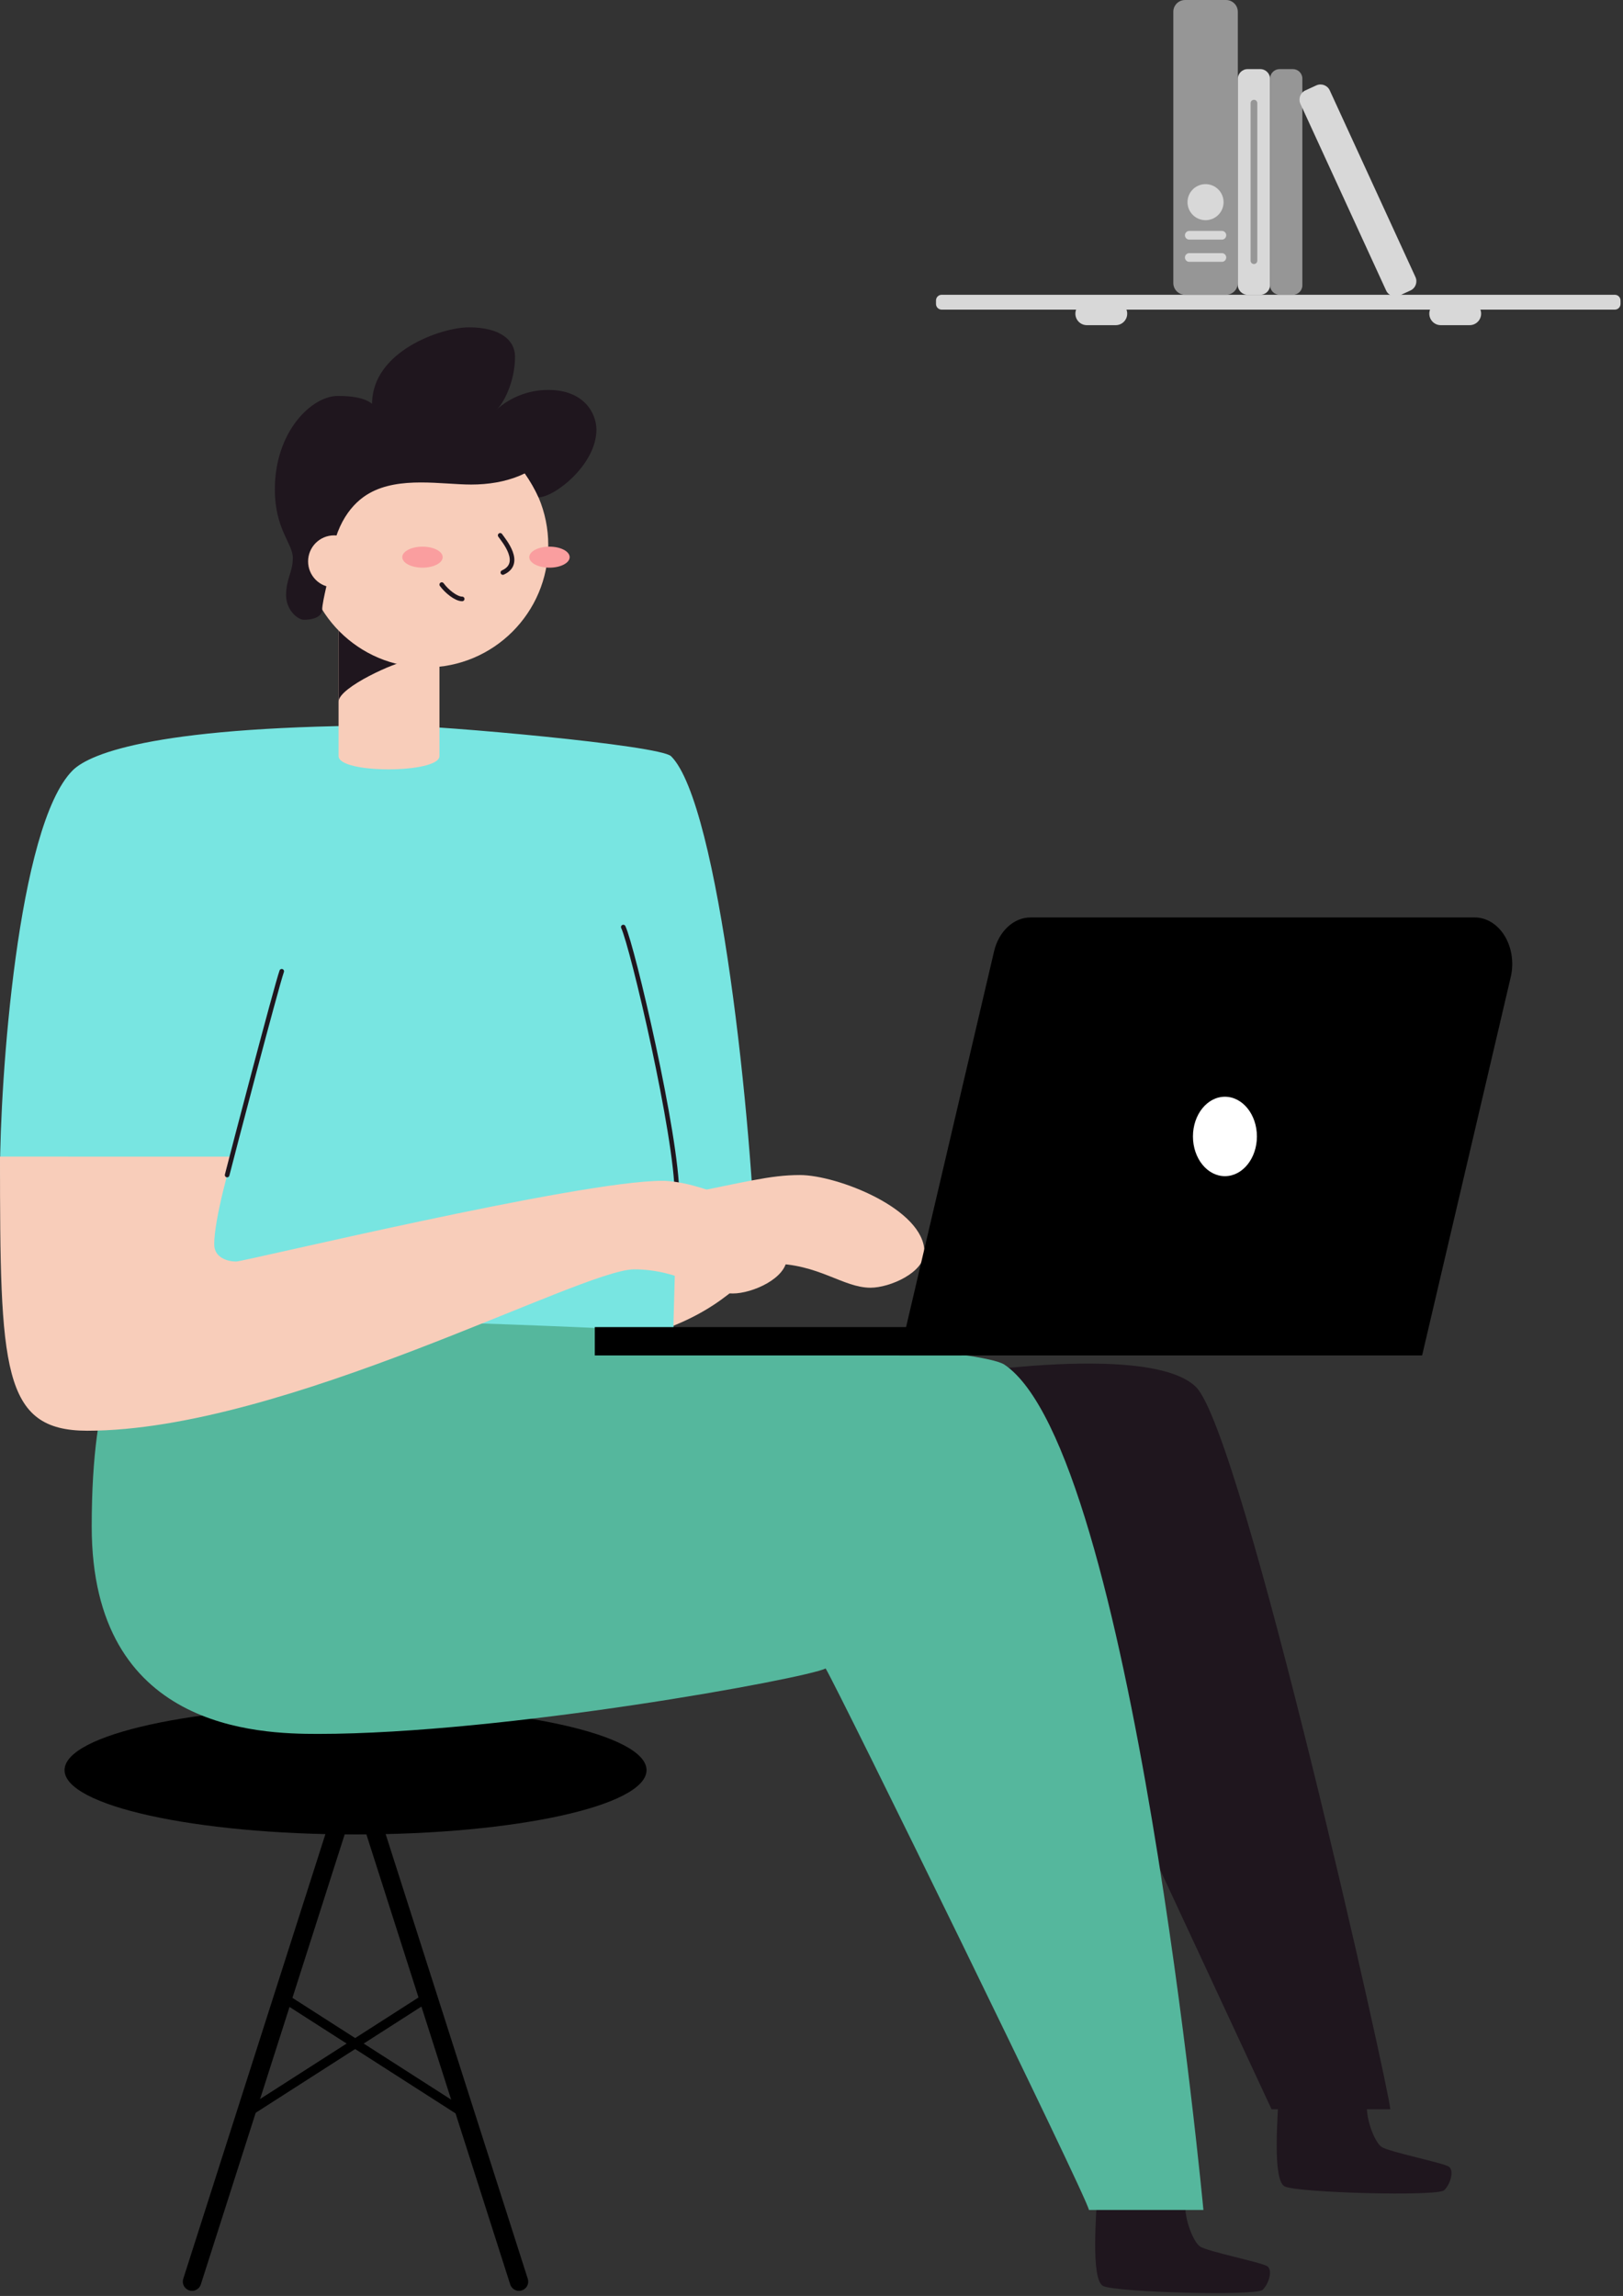 <svg width="352" height="498" viewBox="0 0 352 498" fill="none" xmlns="http://www.w3.org/2000/svg">
<rect x="0" y="0" width="352" height="498" fill="#333333" stroke="none"/>
<g clip-path="url(#clip0)">
<path d="M77.11 397.9C111.965 397.9 140.22 391.654 140.22 383.95C140.22 376.246 111.965 370 77.11 370C42.255 370 14 376.246 14 383.95C14 391.654 42.255 397.9 77.11 397.9Z" fill="black"/>
<path d="M77.11 383.95L41.65 494.89" stroke="black" stroke-width="4" stroke-miterlimit="10" stroke-linecap="round"/>
<path d="M77.11 383.95L112.56 494.89" stroke="black" stroke-width="4" stroke-miterlimit="10" stroke-linecap="round"/>
<path d="M53.29 458.47L92.82 433.13" stroke="black" stroke-width="2" stroke-miterlimit="10" stroke-linecap="round"/>
<path d="M61.24 433.13L100.76 458.47" stroke="black" stroke-width="2" stroke-miterlimit="10" stroke-linecap="round"/>
</g>
<g clip-path="url(#clip1)">
<path d="M237.87 477.14C237.87 479.51 236.48 494.46 239.25 495.84C242.02 497.22 272.46 498.06 273.85 496.67C275.24 495.28 276.06 492.38 274.85 491.55C273.64 490.72 261.85 488.37 260.25 487.26C258.65 486.15 256.44 480.26 257.25 477.14" fill="#1F161E"/>
<path d="M146.83 281.71L164 275.57C163.26 244.3 155.95 174.43 145.56 164.04C143.13 161.6 94.87 157.36 86.25 157.36C34.87 157.36 19.64 163.23 15.76 167.1C3.75 179.09 0 234.71 0 254.18C0 273.65 55 283.74 55 283.74L119.47 288.18C119.47 288.18 133.62 289.63 145.85 290.35C146.11 286.6 146.83 281.71 146.83 281.71Z" fill="#78E5E1"/>
<path d="M197.9 299.84C202.59 298.45 249.23 290.84 259.38 300.84C269.53 310.84 301.53 454.21 301.53 457.51H275.78L241 382.74" fill="#1F161E"/>
<path d="M28.09 287.09C26.92 292.94 19.89 299.22 19.89 331.09C19.89 375.17 55.98 376.09 68.95 376.09C109.32 376.09 174.66 364.09 179.07 361.9C182 366.79 235.93 476.9 236.17 479.35H261C261 479.35 245.61 314.71 217.85 296C208.83 290 48.79 283.53 28.09 287.09Z" fill="#55B79D"/>
<path d="M173.49 254.87C166.96 254.87 161.59 256.42 146.83 259.32L146.05 287.56C160.05 281.92 163.31 274.08 167.37 274.08C177.51 274.08 182.81 279.31 188.8 279.31C192.98 279.31 200.49 276.03 200.49 271.57C200.49 262.23 181.56 254.87 173.49 254.87Z" fill="#F8CDBA"/>
<path d="M277.24 455.53C277.24 457.91 275.85 472.85 278.62 474.24C281.39 475.63 311.83 476.45 313.22 475.07C314.61 473.69 315.43 470.78 314.22 469.95C313.01 469.12 301.22 466.76 299.62 465.66C298.02 464.56 295.81 458.66 296.62 455.53" fill="#1F161E"/>
<path d="M95.31 164C95.31 167.78 73.43 167.89 73.43 164V133.35H95.31V164Z" fill="#F8CDBA"/>
<path d="M88.19 143.42C86.19 143.42 73.43 149.05 73.43 152.2V135.61C76.61 135.61 88.19 143.42 88.19 143.42Z" fill="#1F161E"/>
<path d="M92.41 144.77C107.046 144.77 118.91 132.906 118.91 118.27C118.91 103.634 107.046 91.77 92.41 91.77C77.775 91.77 65.91 103.634 65.91 118.27C65.91 132.906 77.775 144.77 92.41 144.77Z" fill="#F8CDBA"/>
<path d="M119.77 97.5C116.49 102.71 109.63 105.1 102.2 105.1C95.87 105.1 86.65 103.26 80.08 107C76.54 109 72.47 113.55 71.64 122.66C71.64 124.22 69.88 130.27 69.88 132.22C69.88 133.56 68.38 134.43 65.88 134.43C64.59 134.43 62.05 132.33 62.05 129.14C62.05 125.45 63.51 124.14 63.51 121.01C63.51 117.88 59.61 114.83 59.61 106.13C59.61 93.6 67.61 85.88 73.27 85.88C78.42 85.88 80.05 87.08 80.7 87.59C80.7 76.2 95.7 71 101.7 71C108.5 71 111.7 73.8 111.7 77.34C111.7 83.01 109.01 87.81 107.64 88.89C110.738 86.102 114.762 84.566 118.93 84.58C126.73 84.58 129.35 89.7 129.35 93.2C129.35 100.82 120.21 107.87 116.81 107.87C115.958 106.055 114.954 104.316 113.81 102.67" fill="#1F161E"/>
<path d="M72.47 127.42C75.59 127.42 78.12 124.89 78.12 121.77C78.12 118.65 75.59 116.12 72.47 116.12C69.35 116.12 66.82 118.65 66.82 121.77C66.82 124.89 69.35 127.42 72.47 127.42Z" fill="#F8CDBA"/>
<path d="M119.17 123.13C121.589 123.13 123.55 122.109 123.55 120.85C123.55 119.591 121.589 118.57 119.17 118.57C116.751 118.57 114.79 119.591 114.79 120.85C114.79 122.109 116.751 123.13 119.17 123.13Z" fill="#FA9E9F"/>
<path d="M91.63 123.13C94.049 123.13 96.01 122.109 96.01 120.85C96.01 119.591 94.049 118.57 91.63 118.57C89.211 118.57 87.25 119.591 87.25 120.85C87.25 122.109 89.211 123.13 91.63 123.13Z" fill="#FA9E9F"/>
<path d="M108.48 116.12C109.3 117.28 113.48 122.19 109.06 124.18" stroke="#1F161E" stroke-miterlimit="10" stroke-linecap="round"/>
<path d="M100.24 129.91C98.92 129.91 96.89 128.28 95.81 126.8" stroke="#1F161E" stroke-miterlimit="10" stroke-linecap="round"/>
<path d="M135.18 201.08C137.18 205.34 146.83 246.33 146.83 259.32" stroke="#1F161E" stroke-miterlimit="10" stroke-linecap="round"/>
<path d="M0 250.87C0 296.96 0.42 310.33 18.93 310.33C61.57 310.33 126.03 275.33 137.52 275.33C147.66 275.33 152.96 280.56 158.96 280.56C163.13 280.56 170.65 277.27 170.65 272.82C170.65 263.48 151.72 256.12 143.65 256.12C125.49 256.12 52.97 273.63 51.21 273.63C49.45 273.63 46.46 272.86 46.46 269.88C46.46 264.47 49.99 251.98 50.46 250.88L0 250.87Z" fill="#F8CDBA"/>
<path d="M61.1 210.67C59.88 214.18 50.37 250.46 49.26 254.87" stroke="#1F161E" stroke-miterlimit="10" stroke-linecap="round"/>
</g>
<g clip-path="url(#clip2)">
<path d="M308.431 294H195.072L215.609 206.29C216.12 204.172 217.17 202.317 218.602 201.003C220.033 199.688 221.769 198.986 223.549 199H319.741C321.004 198.978 322.253 199.322 323.39 200.004C324.527 200.686 325.52 201.688 326.291 202.931C327.062 204.173 327.589 205.622 327.83 207.161C328.071 208.701 328.021 210.289 327.681 211.799L308.431 294Z" fill="black"/>
<path d="M265.665 255.114C269.496 255.114 272.601 251.258 272.601 246.5C272.601 241.742 269.496 237.886 265.665 237.886C261.835 237.886 258.73 241.742 258.73 246.5C258.73 251.258 261.835 255.114 265.665 255.114Z" fill="white"/>
<path d="M208.539 287.851H129V294.015H208.539V287.851Z" fill="black"/>
</g>
<g clip-path="url(#clip3)">
<path d="M350.23 63.94H204.23C203.551 63.94 203 64.491 203 65.17V65.93C203 66.609 203.551 67.16 204.23 67.16H350.23C350.909 67.16 351.46 66.609 351.46 65.93V65.17C351.46 64.491 350.909 63.94 350.23 63.94Z" fill="#D8D8D8"/>
<path d="M265.9 0H257.03C255.616 0 254.47 1.146 254.47 2.56V61.38C254.47 62.794 255.616 63.94 257.03 63.94H265.9C267.314 63.94 268.46 62.794 268.46 61.38V2.56C268.46 1.146 267.314 0 265.9 0Z" fill="#969696"/>
<path d="M273.33 14.99H270.59C269.414 14.99 268.46 15.944 268.46 17.12V61.81C268.46 62.986 269.414 63.94 270.59 63.94H273.33C274.506 63.94 275.46 62.986 275.46 61.81V17.12C275.46 15.944 274.506 14.99 273.33 14.99Z" fill="#D8D8D8"/>
<path d="M280.4 14.99H277.52C276.382 14.99 275.46 15.912 275.46 17.05V61.88C275.46 63.018 276.382 63.94 277.52 63.94H280.4C281.538 63.94 282.46 63.018 282.46 61.88V17.05C282.46 15.912 281.538 14.99 280.4 14.99Z" fill="#969696"/>
<path d="M285.482 18.521L283.119 19.606C282.015 20.113 281.531 21.419 282.038 22.523L300.625 63.01C301.132 64.114 302.438 64.598 303.543 64.091L305.905 63.007C307.01 62.5 307.494 61.194 306.987 60.089L288.399 19.602C287.892 18.498 286.586 18.014 285.482 18.521Z" fill="#D8D8D8"/>
<path d="M261.46 47.76C263.619 47.76 265.37 46.009 265.37 43.85C265.37 41.691 263.619 39.94 261.46 39.94C259.301 39.94 257.55 41.691 257.55 43.85C257.55 46.009 259.301 47.76 261.46 47.76Z" fill="#D8D8D8"/>
<path d="M265.01 50.09H257.93C257.411 50.09 256.99 50.511 256.99 51.03C256.99 51.549 257.411 51.97 257.93 51.97H265.01C265.529 51.97 265.95 51.549 265.95 51.03C265.95 50.511 265.529 50.09 265.01 50.09Z" fill="#D8D8D8"/>
<path d="M265.01 54.91H257.93C257.411 54.91 256.99 55.331 256.99 55.85C256.99 56.369 257.411 56.79 257.93 56.79H265.01C265.529 56.79 265.95 56.369 265.95 55.85C265.95 55.331 265.529 54.91 265.01 54.91Z" fill="#D8D8D8"/>
<path d="M272.69 22.38C272.69 21.977 272.363 21.65 271.96 21.65C271.557 21.65 271.23 21.977 271.23 22.38V56.54C271.23 56.943 271.557 57.27 271.96 57.27C272.363 57.27 272.69 56.943 272.69 56.54V22.38Z" fill="#969696"/>
<path d="M241.98 65.55H235.72C234.345 65.55 233.23 66.665 233.23 68.04C233.23 69.415 234.345 70.53 235.72 70.53H241.98C243.355 70.53 244.47 69.415 244.47 68.04C244.47 66.665 243.355 65.55 241.98 65.55Z" fill="#D8D8D8"/>
<path d="M318.74 65.55H312.48C311.105 65.55 309.99 66.665 309.99 68.04C309.99 69.415 311.105 70.53 312.48 70.53H318.74C320.115 70.53 321.23 69.415 321.23 68.04C321.23 66.665 320.115 65.55 318.74 65.55Z" fill="#D8D8D8"/>
</g>
<defs>
<clipPath id="clip0">
<rect width="126.21" height="126.89" fill="white" transform="translate(14 370)"/>
</clipPath>
<clipPath id="clip1">
<rect width="314.8" height="426.39" fill="white" transform="translate(0 71)"/>
</clipPath>
<clipPath id="clip2">
<rect width="199" height="95" fill="white" transform="translate(129 199)"/>
</clipPath>
<clipPath id="clip3">
<rect width="148.46" height="70.52" fill="white" transform="translate(203)"/>
</clipPath>
</defs>
</svg>
